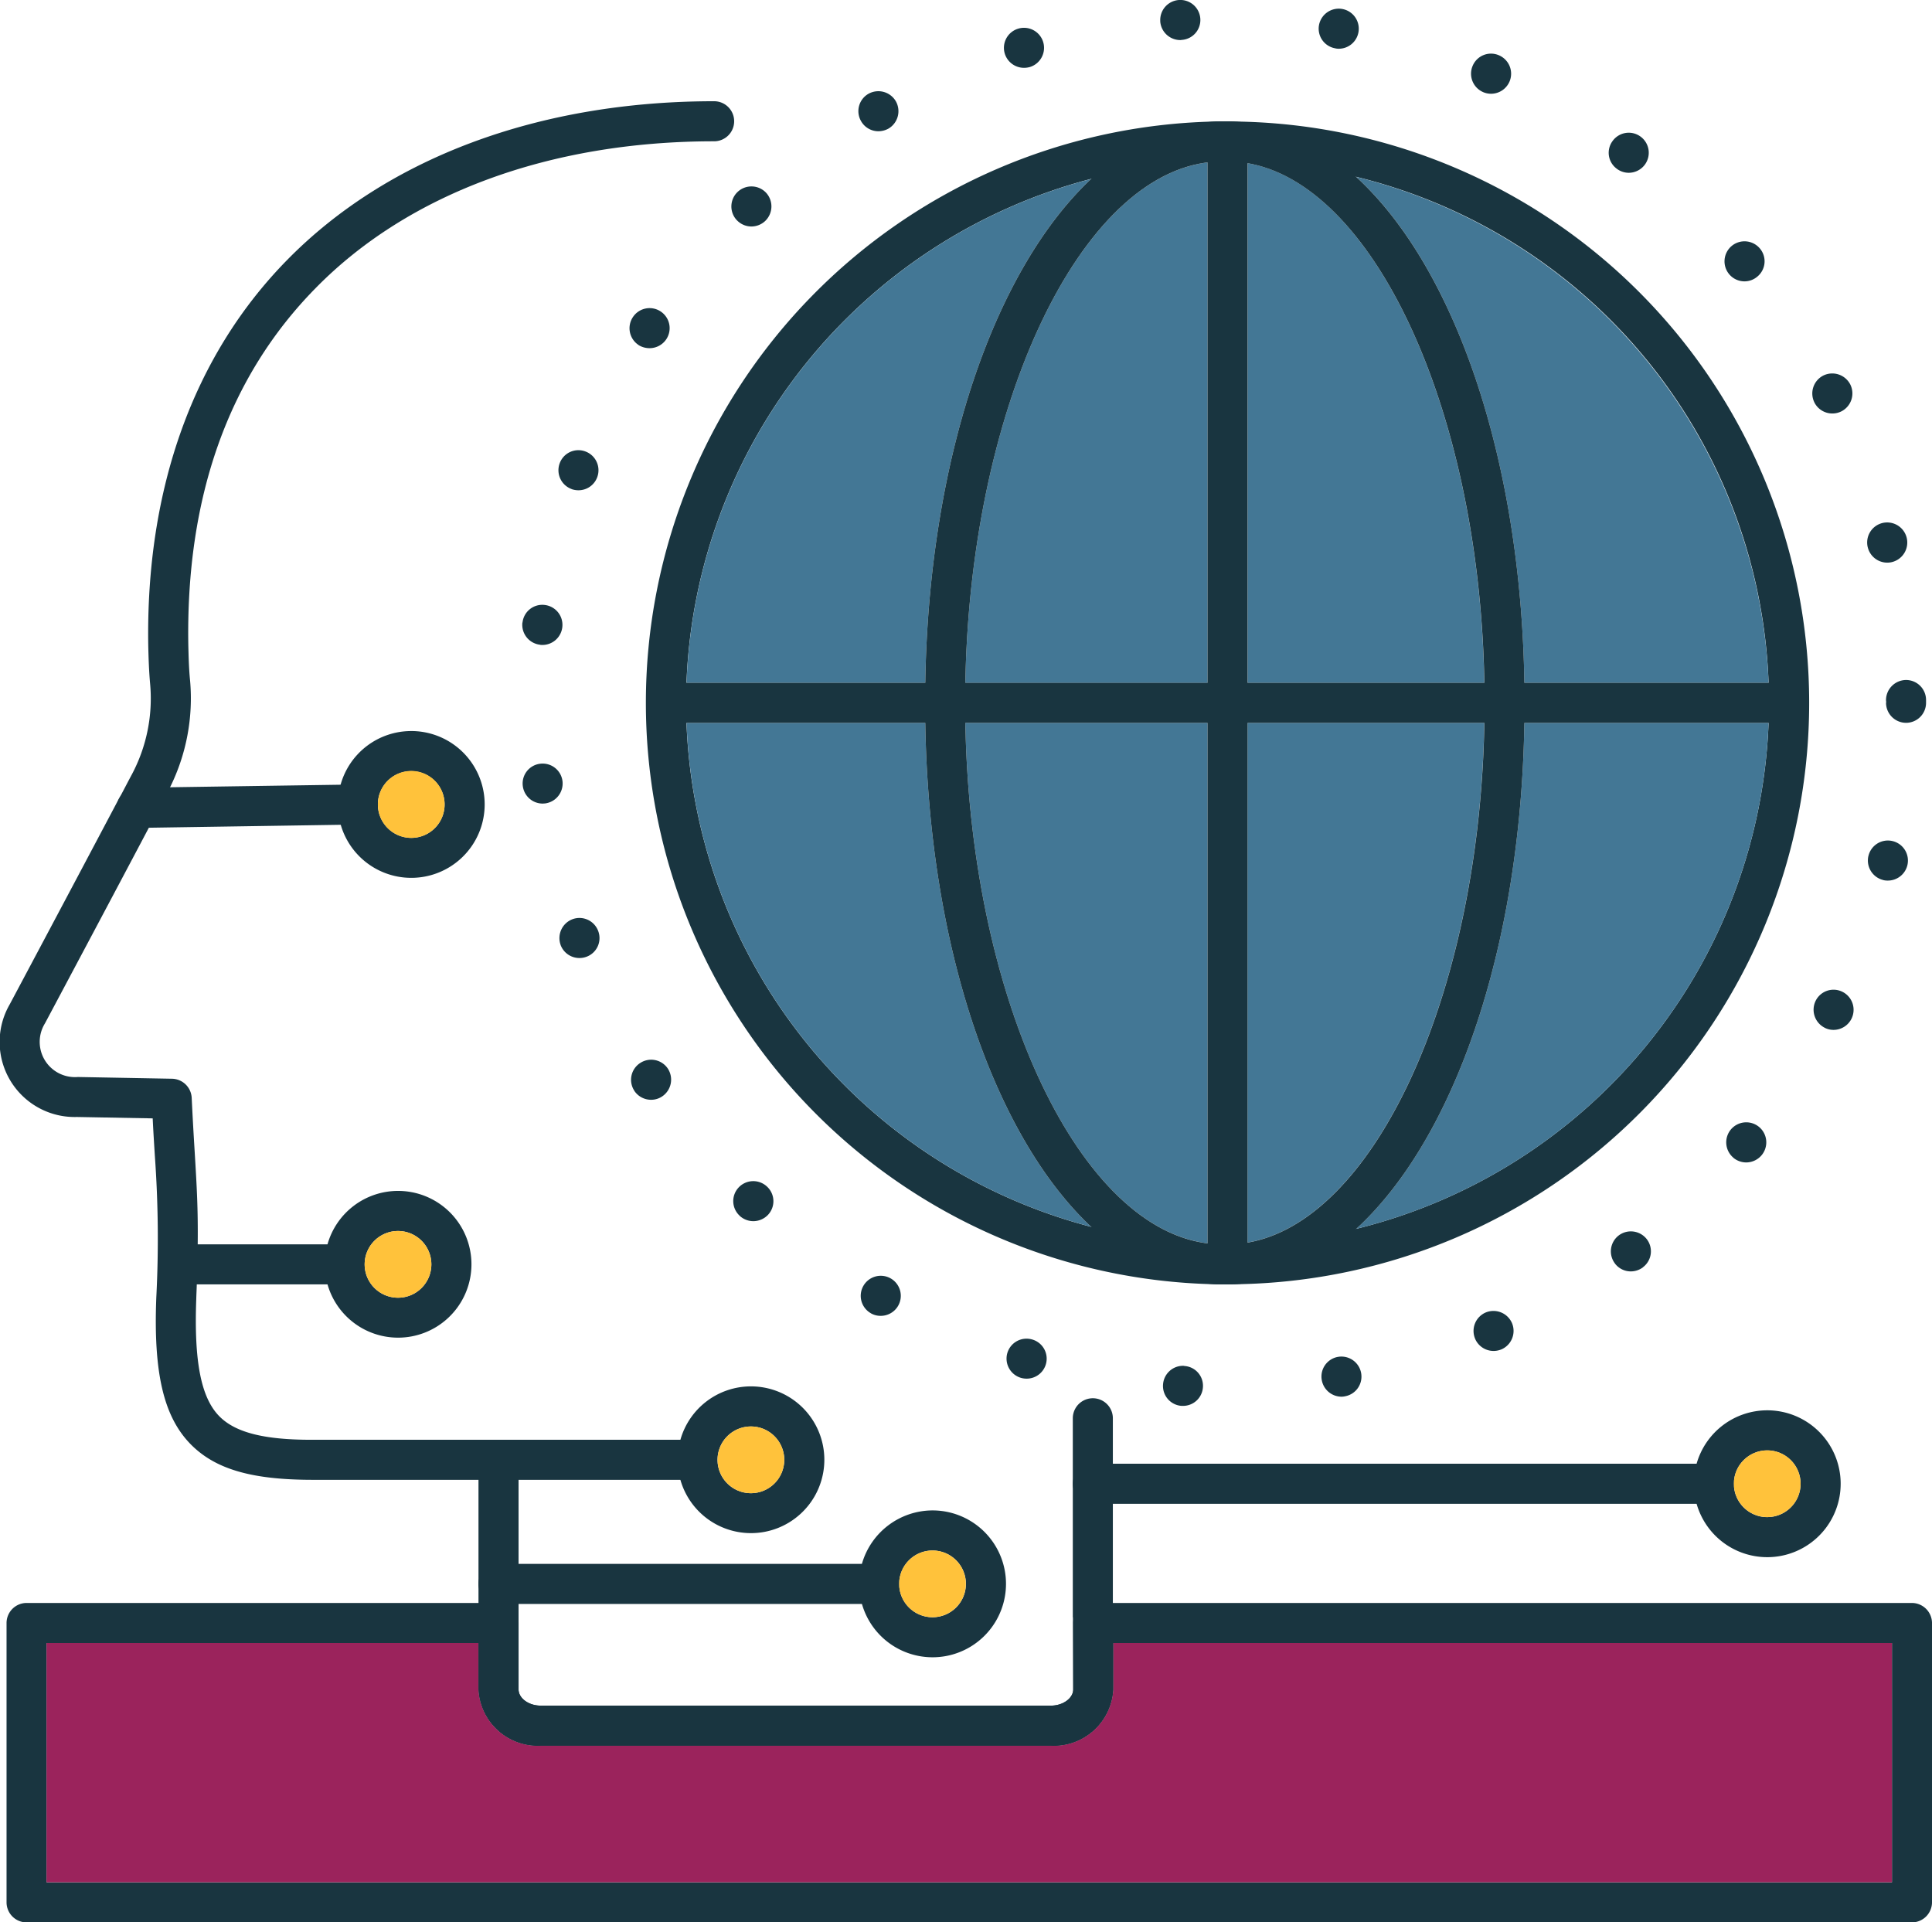 <svg xmlns="http://www.w3.org/2000/svg" width="139" height="138.302" viewBox="0 0 139 138.302">
  <g id="Grupo_28904" data-name="Grupo 28904" transform="translate(-381.375 -1909.56)">
    <g id="Grupo_28886" data-name="Grupo 28886" transform="translate(427.858 1918.293)">
      <path id="Trazado_40257" data-name="Trazado 40257" d="M486.594,1921.374c-.182-.01-.374-.01-.557-.01h-.394c-.192,0-.374,0-.557.01a41.836,41.836,0,0,0,0,83.651c.183.009.365.009.557.009h.394c.183,0,.375,0,.557-.009a41.829,41.829,0,0,0,0-83.651Zm8.7,79.664a38.8,38.8,0,0,1-7.819,1.085c-.326.01-.644.019-.971.019-.153.01-.317.01-.471.01h-.394c-.154,0-.317,0-.471-.01-.192,0-.385-.01-.576-.019a38.251,38.251,0,0,1-8.377-1.23,39.009,39.009,0,0,1-29.107-36.253q-.029-.721-.028-1.44t.028-1.441A39.009,39.009,0,0,1,476.22,1925.5a38.244,38.244,0,0,1,8.377-1.23c.192-.01.384-.019.576-.019.154-.01.317-.01.471-.01h.394c.154,0,.317,0,.471.01.327,0,.644.01.971.019a38.922,38.922,0,0,1,37.483,37.483q.029.72.029,1.441t-.029,1.44A39.021,39.021,0,0,1,495.3,2001.038Z" transform="translate(-444.202 -1921.364)" fill="#193540"/>
      <path id="Trazado_40258" data-name="Trazado 40258" d="M477.243,2016.11a39.009,39.009,0,0,1-29.107-36.253h17.176C465.571,1996.024,470.307,2009.6,477.243,2016.11Z" transform="translate(-445.225 -1936.581)" fill="#437795"/>
      <path id="Trazado_40259" data-name="Trazado 40259" d="M492.673,1979.857V2017.3c-9.328-1.162-17.071-17.7-17.426-37.445Z" transform="translate(-452.278 -1936.581)" fill="#437795"/>
      <path id="Trazado_40260" data-name="Trazado 40260" d="M519.726,1979.857c-.346,19.462-7.876,35.811-17.031,37.387v-37.387Z" transform="translate(-459.419 -1936.581)" fill="#437795"/>
      <path id="Trazado_40261" data-name="Trazado 40261" d="M542.928,1979.857a39.021,39.021,0,0,1-29.664,36.4c7.022-6.446,11.835-20.105,12.094-36.4Z" transform="translate(-462.169 -1936.581)" fill="#437795"/>
      <path id="Trazado_40262" data-name="Trazado 40262" d="M542.928,1963.164H525.358c-.26-16.292-5.072-29.952-12.094-36.4A39.021,39.021,0,0,1,542.928,1963.164Z" transform="translate(-462.169 -1922.769)" fill="#437795"/>
      <path id="Trazado_40263" data-name="Trazado 40263" d="M519.726,1962.816H502.7v-37.387C511.85,1927,519.381,1943.354,519.726,1962.816Z" transform="translate(-459.419 -1922.422)" fill="#437795"/>
      <path id="Trazado_40264" data-name="Trazado 40264" d="M492.673,1925.351V1962.8H475.247C475.6,1943.055,483.345,1926.513,492.673,1925.351Z" transform="translate(-452.278 -1922.401)" fill="#437795"/>
      <path id="Trazado_40265" data-name="Trazado 40265" d="M477.243,1926.961c-6.936,6.513-11.672,20.086-11.931,36.253H448.136A39.009,39.009,0,0,1,477.243,1926.961Z" transform="translate(-445.225 -1922.82)" fill="#437795"/>
    </g>
    <g id="Grupo_28887" data-name="Grupo 28887" transform="translate(418.952 1909.56)">
      <path id="Trazado_40266" data-name="Trazado 40266" d="M479.618,2010.706a1.433,1.433,0,0,1-1.355-1.518h0a1.442,1.442,0,0,1,1.517-1.364v.01a1.427,1.427,0,0,1,1.355,1.517h0a1.432,1.432,0,0,1-1.431,1.354h-.087Zm10.067-1.854a1.436,1.436,0,0,1,1.162-1.672h0a1.442,1.442,0,0,1,1.671,1.173h0a1.437,1.437,0,0,1-1.162,1.662h0a1.183,1.183,0,0,1-.259.029h0A1.448,1.448,0,0,1,489.685,2008.852Zm-21.643-.163h0a1.444,1.444,0,0,1-.98-1.787h0a1.44,1.44,0,0,1,1.8-.97h0a1.434,1.434,0,0,1,.97,1.787h0a1.438,1.438,0,0,1-1.383,1.027h0A1.464,1.464,0,0,1,468.042,2008.689Zm32.681-2.8a1.445,1.445,0,0,1,.749-1.9h0a1.454,1.454,0,0,1,1.893.749h0a1.449,1.449,0,0,1-.749,1.9h0a1.494,1.494,0,0,1-.567.115h0A1.444,1.444,0,0,1,500.723,2005.893Zm-43.488-1.853a1.442,1.442,0,0,1-.528-1.969h0a1.442,1.442,0,0,1,1.969-.529h0a1.443,1.443,0,0,1,.528,1.969h0a1.443,1.443,0,0,1-1.249.721h0A1.4,1.4,0,0,1,457.236,2004.04Zm53.536-3.584a1.441,1.441,0,0,1,.288-2.016h0a1.45,1.45,0,0,1,2.018.288h0a1.433,1.433,0,0,1-.3,2.018h.01a1.465,1.465,0,0,1-.865.288h0A1.429,1.429,0,0,1,510.771,2000.456Zm-62.969-3.428a1.433,1.433,0,0,1-.067-2.037h0a1.443,1.443,0,0,1,2.037-.058h0a1.432,1.432,0,0,1,.067,2.036h0a1.461,1.461,0,0,1-1.048.451h0A1.453,1.453,0,0,1,447.8,1997.027Zm71.5-4.17a1.446,1.446,0,0,1-.182-2.036h0a1.445,1.445,0,0,1,2.036-.173h0a1.444,1.444,0,0,1,.173,2.027h0a1.458,1.458,0,0,1-1.1.519h0A1.456,1.456,0,0,1,519.3,1992.858Zm-79.077-4.822a1.438,1.438,0,0,1,.413-1.989h0a1.441,1.441,0,0,1,2,.4h0a1.453,1.453,0,0,1-.413,2h0a1.408,1.408,0,0,1-.788.24h0A1.448,1.448,0,0,1,440.223,1988.036Zm85.638-4.534a1.453,1.453,0,0,1-.643-1.941h0a1.435,1.435,0,0,1,1.94-.634h0a1.445,1.445,0,0,1,.634,1.932h0a1.445,1.445,0,0,1-1.287.8h0A1.389,1.389,0,0,1,525.862,1983.5Zm-90.941-5.956a1.453,1.453,0,0,1,.864-1.853h0a1.438,1.438,0,0,1,1.844.864h0a1.429,1.429,0,0,1-.855,1.844h0a1.446,1.446,0,0,1-.5.087h0A1.442,1.442,0,0,1,434.921,1977.546Zm95.159-4.668a1.446,1.446,0,0,1-1.067-1.739v.01a1.437,1.437,0,0,1,1.729-1.076h0a1.441,1.441,0,0,1,1.076,1.729h0a1.445,1.445,0,0,1-1.4,1.115h0A1.327,1.327,0,0,1,530.08,1972.877ZM432.2,1966.1a1.43,1.43,0,0,1,1.258-1.594h0a1.439,1.439,0,0,1,1.6,1.258h0a1.446,1.446,0,0,1-1.267,1.6h0c-.058,0-.107.009-.164.009h0A1.442,1.442,0,0,1,432.2,1966.1Zm98.079-5.974h.01v-.087h0c0-.029-.01-.067-.01-.106h0a1.453,1.453,0,0,1,1.441-1.451h0a1.439,1.439,0,0,1,1.44,1.441h0v.1h0v.1h0a1.439,1.439,0,0,1-1.44,1.44h0A1.445,1.445,0,0,1,530.281,1960.13Zm-96.83-4.18a1.444,1.444,0,0,1-1.277-1.594h.009a1.429,1.429,0,0,1,1.585-1.269h0a1.44,1.44,0,0,1,1.278,1.6h0a1.442,1.442,0,0,1-1.431,1.278h0A.816.816,0,0,1,433.451,1955.951Zm95.514-7.022a1.442,1.442,0,0,1,1.066-1.738h0a1.447,1.447,0,0,1,1.739,1.065h0A1.448,1.448,0,0,1,530.7,1950h0a1.36,1.36,0,0,1-.336.039h0A1.444,1.444,0,0,1,528.965,1948.929Zm-93.246-4.178a1.44,1.44,0,0,1-.865-1.845h0a1.431,1.431,0,0,1,1.844-.864h0a1.44,1.44,0,0,1,.864,1.844h0a1.434,1.434,0,0,1-1.355.951h0A1.474,1.474,0,0,1,435.718,1944.751Zm89.414-6.225a1.449,1.449,0,0,1,.633-1.941h0a1.458,1.458,0,0,1,1.941.633h0a1.447,1.447,0,0,1-.634,1.941h0a1.444,1.444,0,0,1-.653.154h0A1.445,1.445,0,0,1,525.132,1938.526Zm-84.6-4.14a1.443,1.443,0,0,1-.413-2h0a1.439,1.439,0,0,1,2-.414h0a1.439,1.439,0,0,1,.414,1.989h0a1.447,1.447,0,0,1-1.21.653h0A1.5,1.5,0,0,1,440.53,1934.386ZM519,1929.293a1.445,1.445,0,0,1,.173-2.035h0a1.443,1.443,0,0,1,2.026.172h0a1.426,1.426,0,0,1-.172,2.026h0a1.42,1.42,0,0,1-.932.346h0A1.438,1.438,0,0,1,519,1929.293Zm-71.4-3.89a1.442,1.442,0,0,1,.058-2.036h0a1.449,1.449,0,0,1,2.037.049h0a1.452,1.452,0,0,1-.058,2.046h0a1.455,1.455,0,0,1-.989.393h0A1.447,1.447,0,0,1,447.6,1925.4Zm63.314-3.7a1.422,1.422,0,0,1-.3-2.007h0a1.432,1.432,0,0,1,2.008-.307h0a1.441,1.441,0,0,1,.307,2.016h0a1.445,1.445,0,0,1-1.162.586h0A1.43,1.43,0,0,1,510.915,1921.705Zm-54.371-3.42a1.436,1.436,0,0,1,.519-1.97h0a1.454,1.454,0,0,1,1.97.519h0a1.454,1.454,0,0,1-.519,1.979h0a1.524,1.524,0,0,1-.72.192h0A1.432,1.432,0,0,1,456.544,1918.285Zm44.756-2.094a1.442,1.442,0,0,1-.759-1.893h0a1.43,1.43,0,0,1,1.892-.758h0a1.442,1.442,0,0,1,.759,1.892h0a1.447,1.447,0,0,1-1.325.875h0A1.459,1.459,0,0,1,501.3,1916.191Zm-34.419-2.766a1.439,1.439,0,0,1,.961-1.8h0a1.443,1.443,0,0,1,1.8.96h0a1.444,1.444,0,0,1-.961,1.8h0a1.592,1.592,0,0,1-.422.057h0A1.448,1.448,0,0,1,466.88,1913.425Zm23.785-.385a1.435,1.435,0,0,1-1.182-1.662h0a1.447,1.447,0,0,1,1.672-1.171h0a1.442,1.442,0,0,1,1.171,1.661h0a1.44,1.44,0,0,1-1.421,1.2h0A1.044,1.044,0,0,1,490.665,1913.041Zm-12.6-1.95a1.441,1.441,0,0,1,1.354-1.528h0a1.442,1.442,0,0,1,1.528,1.354h0a1.433,1.433,0,0,1-1.355,1.518h0a.266.266,0,0,1-.087.01h0A1.448,1.448,0,0,1,478.062,1911.091Z" transform="translate(-432.165 -1909.56)" fill="#193540"/>
    </g>
    <g id="Grupo_28888" data-name="Grupo 28888" transform="translate(447.925 1918.293)">
      <path id="Trazado_40267" data-name="Trazado 40267" d="M494.141,2003.593a1.432,1.432,0,0,1-1.239,1.422,1.057,1.057,0,0,1-.173.018H492.7c-.192,0-.374,0-.557-.009a13.907,13.907,0,0,1-8.866-4.131c-6.936-6.513-11.672-20.086-11.931-36.253-.019-.48-.019-.96-.019-1.44s0-.961.019-1.441c.259-16.167,4.995-29.74,11.931-36.253a13.905,13.905,0,0,1,8.866-4.131c.183-.01.365-.01.557-.01h.029a1.072,1.072,0,0,1,.173.019,1.442,1.442,0,0,1-.2,2.863c-.154,0-.317,0-.471.01q-.289.014-.576.058c-9.328,1.162-17.071,17.7-17.426,37.445-.019.48-.019.96-.019,1.441s0,.96.019,1.44c.355,19.741,8.1,36.282,17.426,37.444q.287.043.576.058c.154.01.317.01.471.01a1.45,1.45,0,0,1,.2.019A1.432,1.432,0,0,1,494.141,2003.593Z" transform="translate(-471.326 -1921.364)" fill="#193540"/>
    </g>
    <g id="Grupo_28889" data-name="Grupo 28889" transform="translate(468.252 1918.293)">
      <path id="Trazado_40268" data-name="Trazado 40268" d="M521.614,1963.2c0,.48,0,.96-.018,1.44-.26,16.292-5.072,29.952-12.094,36.4a13.821,13.821,0,0,1-8.7,3.987c-.182.009-.374.009-.557.009a.644.644,0,0,1-.192-.018.733.733,0,0,1-.212-.049.415.415,0,0,1-.182-.067.623.623,0,0,1-.212-.106c-.01,0-.01-.01-.019-.019a.633.633,0,0,1-.173-.144c-.01,0-.029-.01-.038-.039a.783.783,0,0,1-.144-.163,1.133,1.133,0,0,1-.153-.279.609.609,0,0,1-.058-.173,1.28,1.28,0,0,1-.058-.384,1.425,1.425,0,0,1,1.249-1.422.617.617,0,0,1,.192-.019c.154,0,.317,0,.471-.01a8.236,8.236,0,0,0,.971-.115c9.155-1.576,16.686-17.925,17.031-37.387.019-.48.019-.96.019-1.44s0-.961-.019-1.441c-.346-19.462-7.876-35.812-17.031-37.387a8.085,8.085,0,0,0-.971-.115c-.153-.01-.317-.01-.471-.01a.62.62,0,0,1-.192-.019,1.425,1.425,0,0,1-1.249-1.422,1.281,1.281,0,0,1,.058-.384.611.611,0,0,1,.058-.173.65.65,0,0,1,.124-.23.082.082,0,0,1,.029-.048.766.766,0,0,1,.144-.163c.01-.029.029-.039.038-.039a.629.629,0,0,1,.173-.144c.01-.01.01-.019.019-.019a.611.611,0,0,1,.212-.105.4.4,0,0,1,.182-.067.754.754,0,0,1,.212-.049.617.617,0,0,1,.192-.019c.183,0,.375,0,.557.01a13.819,13.819,0,0,1,8.7,3.987c7.022,6.446,11.835,20.105,12.094,36.4C521.614,1962.238,521.614,1962.719,521.614,1963.2Z" transform="translate(-498.8 -1921.364)" fill="#193540"/>
    </g>
    <g id="Grupo_28890" data-name="Grupo 28890" transform="translate(468.252 1918.293)">
      <path id="Trazado_40269" data-name="Trazado 40269" d="M501.682,1922.805v80.788a1.439,1.439,0,0,1-1.441,1.44.644.644,0,0,1-.192-.018.733.733,0,0,1-.212-.049.415.415,0,0,1-.182-.067.623.623,0,0,1-.212-.106c-.01,0-.01-.01-.019-.019a.633.633,0,0,1-.173-.144c-.01,0-.029-.01-.038-.039a.783.783,0,0,1-.144-.163,1.133,1.133,0,0,1-.153-.279.609.609,0,0,1-.058-.173,1.28,1.28,0,0,1-.058-.384v-80.788a1.281,1.281,0,0,1,.058-.384.611.611,0,0,1,.058-.173.65.65,0,0,1,.124-.23.082.082,0,0,1,.029-.048.766.766,0,0,1,.144-.163c.01-.029.029-.039.038-.039a.629.629,0,0,1,.173-.144c.01-.01.01-.019.019-.019a.611.611,0,0,1,.212-.105.4.4,0,0,1,.182-.067.754.754,0,0,1,.212-.049.617.617,0,0,1,.192-.019A1.439,1.439,0,0,1,501.682,1922.805Z" transform="translate(-498.8 -1921.364)" fill="#193540"/>
    </g>
    <g id="Grupo_28891" data-name="Grupo 28891" transform="translate(427.858 1958.688)">
      <path id="Trazado_40270" data-name="Trazado 40270" d="M527.872,1977.4a1.439,1.439,0,0,1-1.44,1.441H445.643a1.441,1.441,0,1,1,0-2.882h80.788A1.439,1.439,0,0,1,527.872,1977.4Z" transform="translate(-444.202 -1975.962)" fill="#193540"/>
    </g>
    <g id="Grupo_28892" data-name="Grupo 28892" transform="translate(381.845 2024.884)">
      <path id="Trazado_40271" data-name="Trazado 40271" d="M519.1,2065.434H460.194a1.445,1.445,0,0,0-1.44,1.441v4.784c0,.625-.73,1.162-1.594,1.162H420.434c-.865,0-1.585-.538-1.585-1.162v-4.784a1.445,1.445,0,0,0-1.037-1.374,1.114,1.114,0,0,0-.4-.067H383.451a1.445,1.445,0,0,0-1.44,1.441v20.1a1.445,1.445,0,0,0,1.44,1.441H519.1a1.452,1.452,0,0,0,1.441-1.441v-20.1A1.452,1.452,0,0,0,519.1,2065.434Zm-1.441,20.1H384.892v-17.214h31.075v3.344a4.274,4.274,0,0,0,4.467,4.044h36.725a4.282,4.282,0,0,0,4.476-4.044v-3.344h56.023Z" transform="translate(-382.01 -2065.434)" fill="#193540"/>
      <path id="Trazado_40272" data-name="Trazado 40272" d="M518.671,2069.329v17.214H385.9v-17.214H416.98v3.344a4.274,4.274,0,0,0,4.467,4.044h36.725a4.282,4.282,0,0,0,4.476-4.044v-3.344Z" transform="translate(-383.023 -2066.447)" fill="#9b235c"/>
    </g>
    <g id="Grupo_28893" data-name="Grupo 28893" transform="translate(381.375 1916.843)">
      <path id="Trazado_40273" data-name="Trazado 40273" d="M461.441,2028.28v-14.122a1.441,1.441,0,0,0-2.882,0v14.218a.72.72,0,0,0,.01.143l.019,5.149c0,.625-.73,1.163-1.594,1.163H420.269c-.865,0-1.585-.538-1.585-1.163v-16.523a1.445,1.445,0,0,0-1.441-1.44H403.775c-3.458,0-5.514-.538-6.657-1.729-1.287-1.345-1.787-3.929-1.623-8.386.01-.375.029-.73.038-1.067.038-1.1.058-2.046.067-2.882.028-2.555-.067-4.131-.212-6.551-.067-1.095-.144-2.373-.221-3.986a1.447,1.447,0,0,0-1.412-1.374l-6.781-.125a2.535,2.535,0,0,1-2.363-3.861c3.842-7.214,6.062-11.4,7.473-14.073.547-1.019.98-1.817,1.326-2.488a4.214,4.214,0,0,0,.2-.423,14.418,14.418,0,0,0,1.44-7.685c-.087-.864-.106-1.748-.125-2.488-.192-10.692,2.882-19.356,9.155-25.735,6.686-6.82,16.878-10.566,28.674-10.566a1.441,1.441,0,1,0,0-2.882c-12.584,0-23.5,4.054-30.73,11.431-6.734,6.858-10.183,16.474-9.981,27.8.019.8.048,1.749.135,2.709a11.64,11.64,0,0,1-1.316,6.493c-.249.461-.519.989-.845,1.6l-.115.2c-1.393,2.632-3.65,6.9-7.829,14.745a5.4,5.4,0,0,0,4.832,8.1l5.456.1c.048,1.028.106,1.892.154,2.68a82.9,82.9,0,0,1,.105,10.211c-.211,5.38.519,8.521,2.421,10.5,1.759,1.825,4.371,2.6,8.732,2.613H415.8v15.082a4.274,4.274,0,0,0,4.467,4.044h36.725a4.282,4.282,0,0,0,4.476-4.044v-5.063A1.953,1.953,0,0,0,461.441,2028.28Z" transform="translate(-381.375 -1919.404)" fill="#193540"/>
    </g>
    <g id="Grupo_28894" data-name="Grupo 28894" transform="translate(389.779 1965.998)">
      <path id="Trazado_40274" data-name="Trazado 40274" d="M411.514,1987.255v.038a1.437,1.437,0,0,1-1.412,1.432l-1.258.019-13.8.212-.835.009h-.029a1.441,1.441,0,0,1-.019-2.882l2.411-.039,12.267-.182,1.22-.019h.029A1.431,1.431,0,0,1,411.514,1987.255Z" transform="translate(-392.734 -1985.843)" fill="#193540"/>
    </g>
    <g id="Grupo_28895" data-name="Grupo 28895" transform="translate(393.023 1999.082)">
      <path id="Trazado_40275" data-name="Trazado 40275" d="M409.69,2033.442H398.559a1.441,1.441,0,0,1,0-2.882H409.69a1.441,1.441,0,0,1,0,2.882Z" transform="translate(-397.119 -2030.56)" fill="#193540"/>
    </g>
    <g id="Grupo_28896" data-name="Grupo 28896" transform="translate(415.798 2013.144)">
      <path id="Trazado_40276" data-name="Trazado 40276" d="M443.033,2052.449h-13.69a1.441,1.441,0,1,1,0-2.882h13.69a1.441,1.441,0,1,1,0,2.882Z" transform="translate(-427.902 -2049.567)" fill="#193540"/>
    </g>
    <g id="Grupo_28897" data-name="Grupo 28897" transform="translate(415.798 2022.073)">
      <path id="Trazado_40277" data-name="Trazado 40277" d="M456.723,2064.517h-27.38a1.441,1.441,0,1,1,0-2.882h27.38a1.441,1.441,0,0,1,0,2.882Z" transform="translate(-427.902 -2061.635)" fill="#193540"/>
    </g>
    <g id="Grupo_28898" data-name="Grupo 28898" transform="translate(443.18 2018.226)">
      <path id="Trazado_40278" data-name="Trazado 40278" d="M470.2,2056.436a5.3,5.3,0,0,0-5.081,3.843,5.24,5.24,0,0,0,0,2.882,5.283,5.283,0,1,0,5.081-6.725Zm0,7.685a2.4,2.4,0,1,1,2.4-2.4A2.4,2.4,0,0,1,470.2,2064.121Z" transform="translate(-464.912 -2056.436)" fill="#193540"/>
      <circle id="Elipse_32" data-name="Elipse 32" cx="2.402" cy="2.402" r="2.402" transform="translate(2.882 2.882)" fill="#ffc23b"/>
    </g>
    <g id="Grupo_28899" data-name="Grupo 28899" transform="translate(458.559 2014.868)">
      <path id="Trazado_40279" data-name="Trazado 40279" d="M531.815,2054.779H487.14a1.441,1.441,0,1,1,0-2.882h44.675a1.441,1.441,0,1,1,0,2.882Z" transform="translate(-485.699 -2051.897)" fill="#193540"/>
    </g>
    <g id="Grupo_28900" data-name="Grupo 28900" transform="translate(503.237 2011.022)">
      <path id="Trazado_40280" data-name="Trazado 40280" d="M551.37,2046.7a5.287,5.287,0,0,0-5.081,3.843,5.241,5.241,0,0,0,0,2.882,5.283,5.283,0,1,0,5.081-6.725Zm0,7.685a2.4,2.4,0,1,1,2.4-2.4A2.4,2.4,0,0,1,551.37,2054.383Z" transform="translate(-546.087 -2046.698)" fill="#193540"/>
      <circle id="Elipse_33" data-name="Elipse 33" cx="2.402" cy="2.402" r="2.402" transform="translate(2.882 2.882)" fill="#ffc23b"/>
    </g>
    <g id="Grupo_28901" data-name="Grupo 28901" transform="translate(430.116 2009.302)">
      <path id="Trazado_40281" data-name="Trazado 40281" d="M452.537,2044.374a5.274,5.274,0,0,0-5.072,3.843,5.027,5.027,0,0,0,0,2.881,5.279,5.279,0,1,0,5.072-6.724Zm0,7.685a2.4,2.4,0,1,1,2.4-2.4A2.4,2.4,0,0,1,452.537,2052.059Z" transform="translate(-447.254 -2044.374)" fill="#193540"/>
      <circle id="Elipse_34" data-name="Elipse 34" cx="2.402" cy="2.402" r="2.402" transform="translate(2.882 2.882)" fill="#ffc23b"/>
    </g>
    <g id="Grupo_28902" data-name="Grupo 28902" transform="translate(404.726 1995.239)">
      <path id="Trazado_40282" data-name="Trazado 40282" d="M418.221,2025.366a5.274,5.274,0,0,0-5.072,3.842,5.011,5.011,0,0,0,0,2.882,5.279,5.279,0,1,0,5.072-6.724Zm0,7.685a2.4,2.4,0,1,1,2.4-2.4A2.4,2.4,0,0,1,418.221,2033.051Z" transform="translate(-412.937 -2025.366)" fill="#193540"/>
      <circle id="Elipse_35" data-name="Elipse 35" cx="2.402" cy="2.402" r="2.402" transform="translate(2.882 2.882)" fill="#ffc23b"/>
    </g>
    <g id="Grupo_28903" data-name="Grupo 28903" transform="translate(405.678 1962.155)">
      <path id="Trazado_40283" data-name="Trazado 40283" d="M419.506,1980.649a5.273,5.273,0,0,0-5.082,3.862,4.976,4.976,0,0,0-.2,1.421,5.2,5.2,0,0,0,.211,1.46,5.281,5.281,0,1,0,5.072-6.744Zm0,7.685a2.413,2.413,0,0,1-2.4-2.392v-.039a2.4,2.4,0,1,1,2.4,2.431Z" transform="translate(-414.223 -1980.649)" fill="#193540"/>
      <path id="Trazado_40284" data-name="Trazado 40284" d="M422.921,1986.946a2.4,2.4,0,0,1-4.8.01v-.039a2.4,2.4,0,0,1,4.8.029Z" transform="translate(-415.236 -1981.662)" fill="#ffc23b"/>
    </g>
  </g>
</svg>
